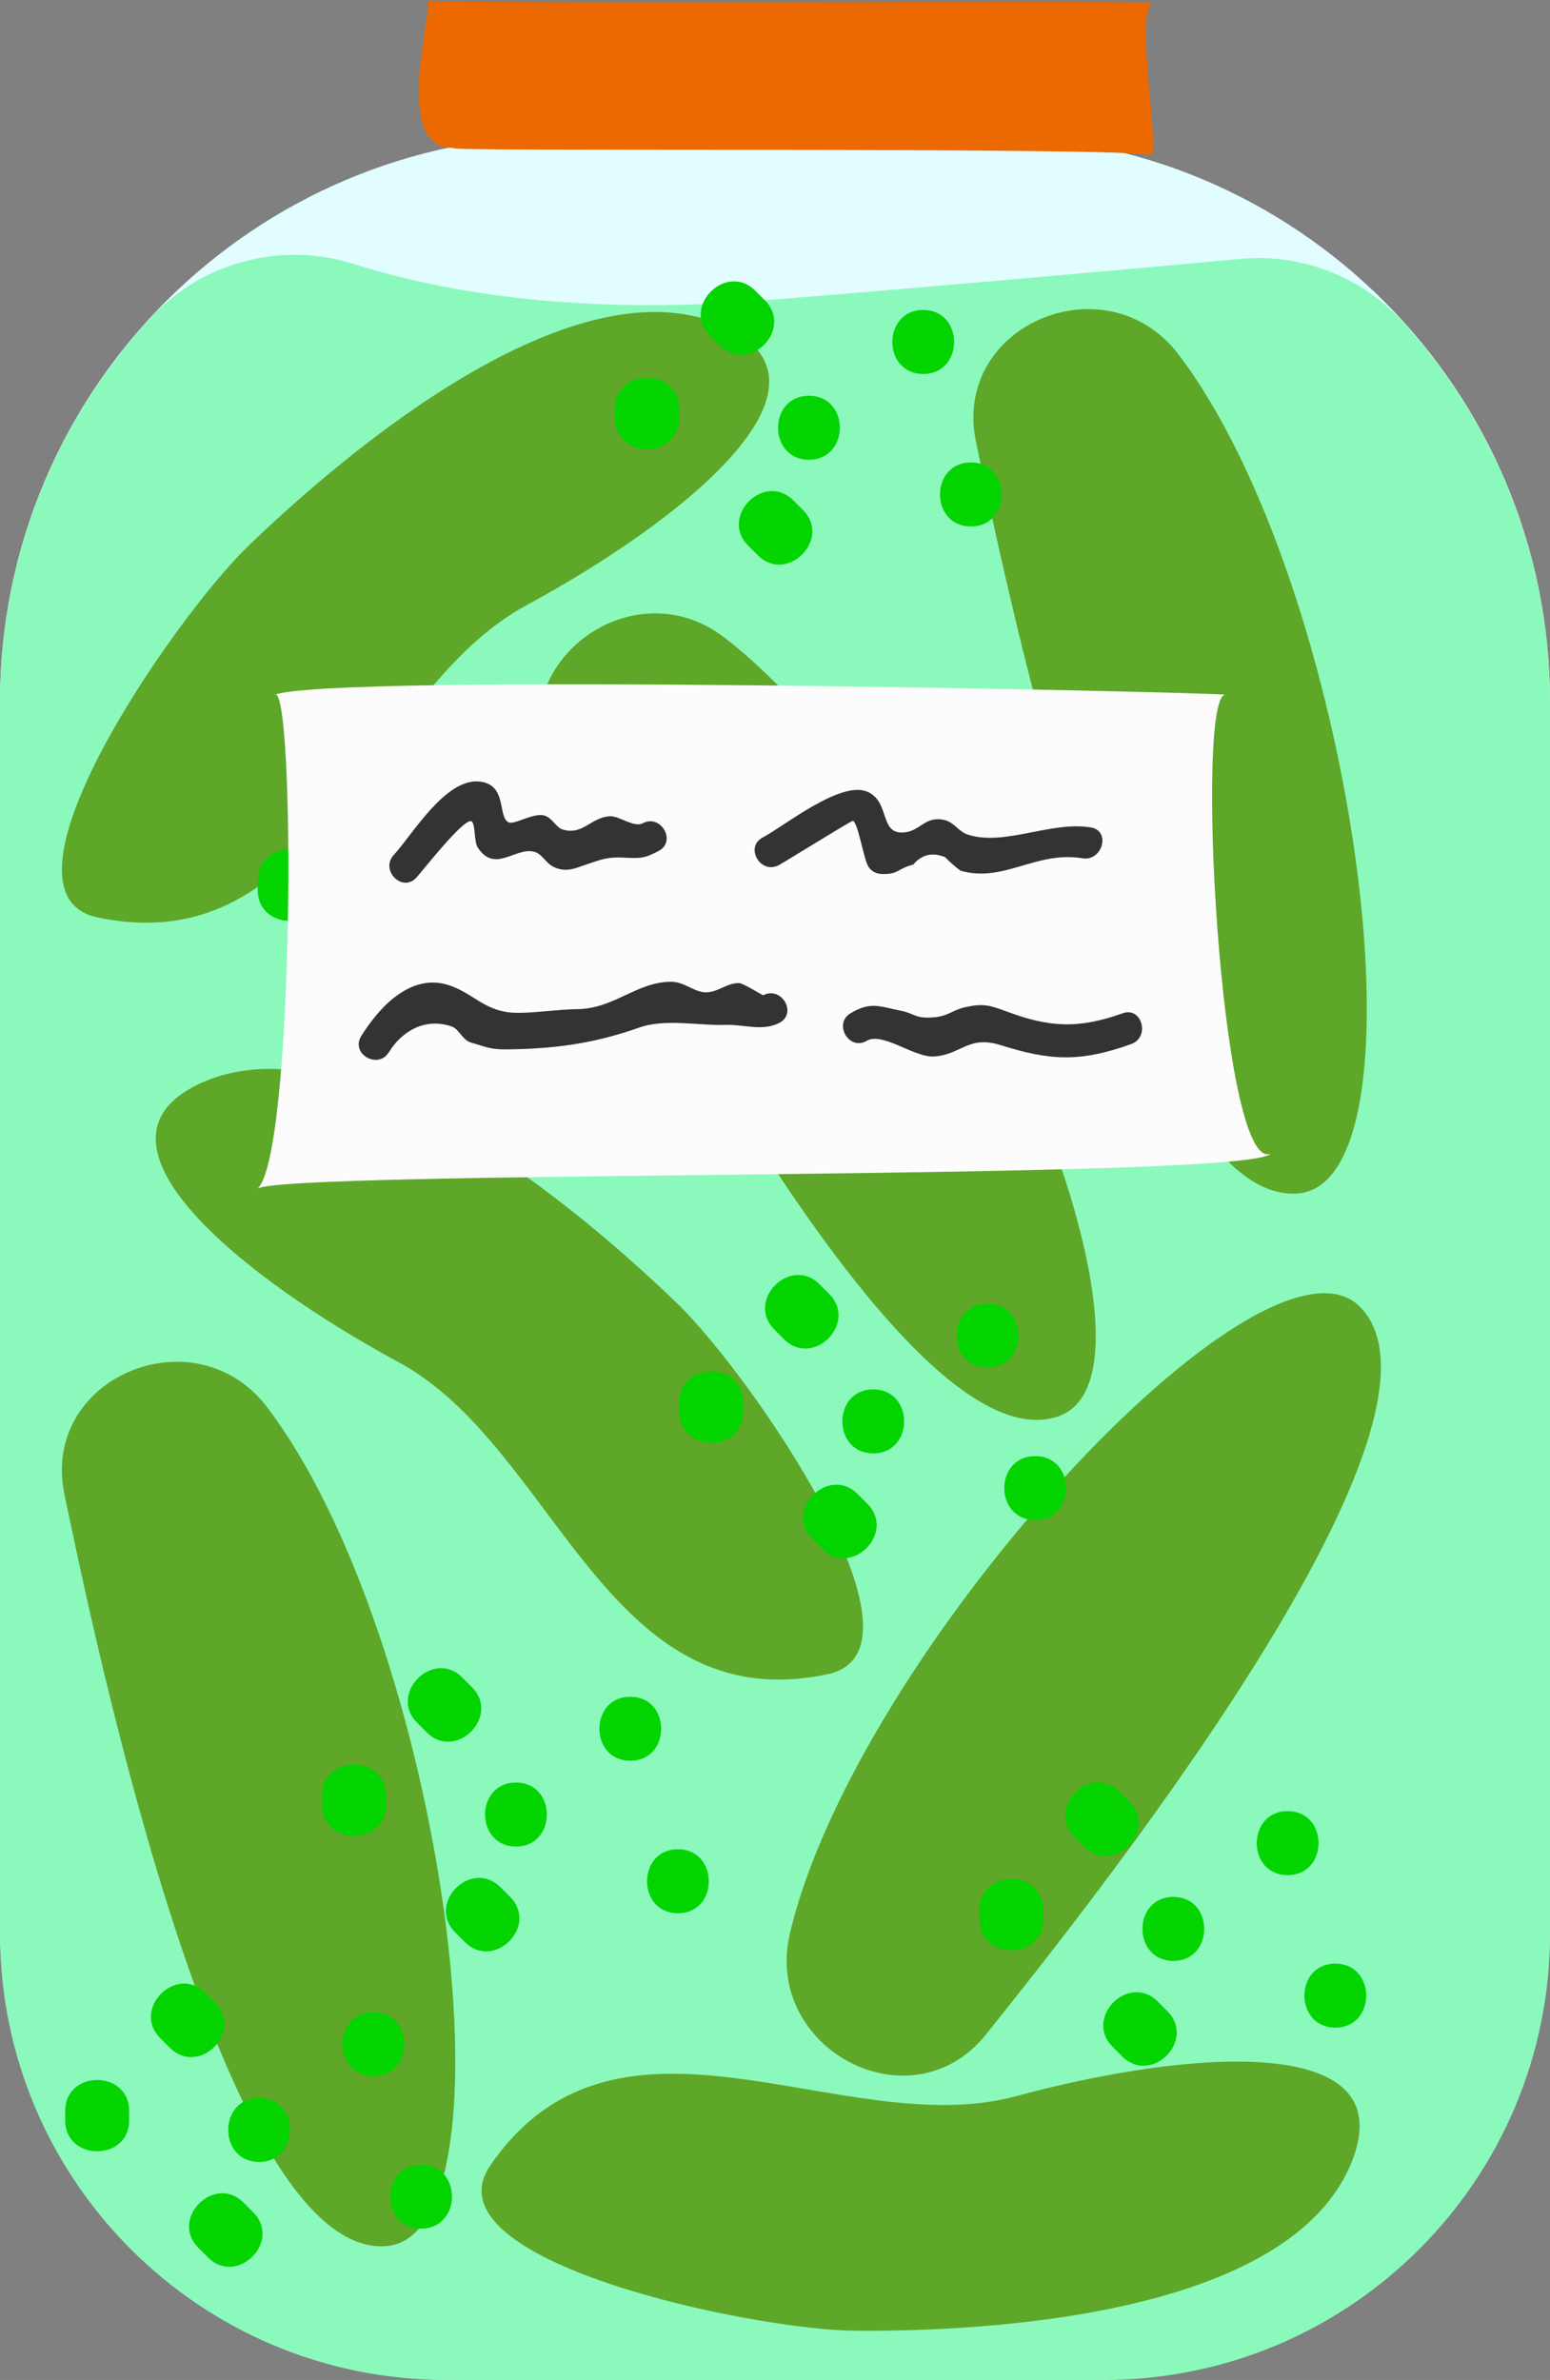 <svg xmlns="http://www.w3.org/2000/svg" width="703.69" height="1080" viewBox="0 0 703.69 1080"><rect x="0" y="0" width="703.69" height="1080" fill="#808080" stroke="none"/><g id="a"/><g id="b"><g id="c"><g id="d"><path d="M257.05 61.44h189.6c141.87.0 257.05 115.18 257.05 257.05V874.48c0 113.43-92.09 205.52-205.52 205.52H205.52C92.09 1080 0 987.91.0 874.48V318.49C0 176.62 115.18 61.44 257.05 61.44z" fill="#e1fdff"/><path d="M160.44 119.75c-32.81-10.34-68.6-.83-91.99 24.4C25.99 189.97.0 251.22.0 318.63V877.37C0 989.28 90.72 1080 202.63 1080H501.06c111.91.0 202.64-90.72 202.64-202.64V318.63c0-66.46-25.33-126.89-66.75-172.47-18.74-20.63-46.1-31.24-73.85-28.67-62.7 5.8-137.6 12.45-215.85 18.8-82.37 6.67-143.37-2.84-186.8-16.53z" fill="#8bf9bc"/><path d="M523.8 1.27C519.91.21 180.66 2.17 193.67.01c4.81-1.05-17.84 69.56 13.21 67.04-24 2.06 307.66-.62 315.87 3.45 3.78-4.82-8.23-68.04 1.05-69.23z" fill="#eb6900"/><path d="M535.1 160.92c-32.42-42.67-102.31-13.99-92.2 38.63.12.61.24 1.22.37 1.84 12.98 61.7 71.37 346.17 145.98 340.18 62.08-4.99 25.34-276.03-54.15-380.65z" fill="#5ea729"/><path d="M121.28 638.61c-32.42-42.67-102.31-13.99-92.2 38.63.12.61.24 1.22.37 1.84 12.98 61.7 71.37 346.17 145.98 340.18 62.08-4.99 25.34-276.03-54.15-380.65z" fill="#5ea729"/><path d="M358.62 877.38c-12.25 52.17 54.37 87.79 88.5 46.48.39-.48.79-.96 1.18-1.46 39.3-49.3 221.44-275.49 169.3-329.2-43.38-44.68-228.95 156.26-258.98 284.17z" fill="#5ea729"/><path d="M328.93 289.36c-42.45-32.7-102.41 13.25-78.88 61.4.27.56.55 1.12.84 1.68C279.55 408.6 410.3 667.9 480.75 642.61c58.61-21.05-47.73-273.06-151.81-353.24z" fill="#5ea729"/><path d="M307.6 591.64c-42.98-41.55-148.77-132.19-217.34-99.7-56.17 26.61 19.46 87.7 90.83 126.28 71.36 38.59 93.96 162.84 194.63 141.52 51.9-10.99-35.52-136.58-68.12-168.1z" fill="#5ea729"/><path d="M387.73 1057.66c59.78.53 198.9-6.61 226.25-77.39 22.4-57.98-74.51-50.18-152.83-29.01-78.32 21.17-180.27-53.35-238.58 31.43-30.06 43.72 119.82 74.57 165.16 74.97z" fill="#5ea729"/><path d="M112.31 248.17c42.98-41.55 148.77-132.19 217.34-99.7 56.17 26.61-19.46 87.7-90.83 126.29-71.37 38.59-93.96 162.84-194.63 141.52-51.9-10.99 35.52-136.58 68.12-168.1z" fill="#5ea729"/><g><path d="M279.21 185.46v4.32c0 18.67 29.02 18.7 29.02.0v-4.32c0-18.67-29.02-18.7-29.02.0h0z" fill="#04d400"/><path d="M347.23 136.27c-1.44-1.44-2.88-2.88-4.32-4.32-13.22-13.22-33.74 7.29-20.52 20.52 1.44 1.44 2.88 2.88 4.33 4.32 13.22 13.22 33.74-7.29 20.51-20.52h0z" fill="#04d400"/><path d="M367.25 208.62c18.67.0 18.7-29.01.0-29.01s-18.7 29.01.0 29.01h0z" fill="#04d400"/><path d="M419.15 169.69c18.67.0 18.7-29.02.0-29.02s-18.7 29.02.0 29.02h0z" fill="#04d400"/><path d="M440.78 238.89c18.67.0 18.7-29.02.0-29.02s-18.7 29.02.0 29.02h0z" fill="#04d400"/><path d="M364.53 231.43l-4.32-4.32c-13.22-13.22-33.74 7.29-20.52 20.52 1.44 1.44 2.88 2.88 4.32 4.32 13.22 13.22 33.74-7.29 20.52-20.52h0z" fill="#04d400"/></g><g><path d="M117.02 399.56v4.32c0 18.67 29.02 18.7 29.02.0v-4.32c0-18.67-29.02-18.7-29.02.0h0z" fill="#04d400"/><path d="M185.04 350.37c-1.44-1.44-2.88-2.88-4.32-4.32-13.22-13.22-33.74 7.29-20.52 20.51 1.44 1.44 2.88 2.88 4.32 4.33 13.22 13.22 33.74-7.29 20.52-20.52h0z" fill="#04d400"/><path d="M205.06 422.71c18.67.0 18.7-29.02.0-29.02s-18.7 29.02.0 29.02h0z" fill="#04d400"/><path d="M256.96 383.79c18.67.0 18.7-29.01.0-29.01s-18.7 29.01.0 29.01h0z" fill="#04d400"/><path d="M278.58 452.99c18.67.0 18.7-29.02.0-29.02s-18.7 29.02.0 29.02h0z" fill="#04d400"/><path d="M202.34 445.53c-1.44-1.44-2.88-2.88-4.33-4.33-13.22-13.22-33.74 7.29-20.51 20.52 1.44 1.44 2.88 2.88 4.32 4.32 13.22 13.22 33.74-7.29 20.52-20.51h0z" fill="#04d400"/></g><g><path d="M308.41 636.36v4.32c0 18.67 29.01 18.7 29.01.0v-4.32c0-18.67-29.01-18.7-29.01.0h0z" fill="#04d400"/><path d="M376.43 587.17c-1.44-1.44-2.88-2.88-4.33-4.32-13.22-13.22-33.74 7.29-20.51 20.52 1.44 1.44 2.88 2.88 4.32 4.32 13.22 13.22 33.74-7.29 20.52-20.52h0z" fill="#04d400"/><path d="M396.45 659.52c18.67.0 18.7-29.02.0-29.02s-18.7 29.02.0 29.02h0z" fill="#04d400"/><path d="M448.35 620.59c18.67.0 18.7-29.02.0-29.02s-18.7 29.02.0 29.02h0z" fill="#04d400"/><path d="M469.97 689.79c18.67.0 18.7-29.02.0-29.02s-18.7 29.02.0 29.02h0z" fill="#04d400"/><path d="M393.73 682.33c-1.44-1.44-2.88-2.88-4.32-4.32-13.22-13.22-33.74 7.29-20.52 20.52 1.44 1.44 2.88 2.88 4.32 4.32 13.22 13.22 33.74-7.29 20.52-20.52h0z" fill="#04d400"/></g><g><path d="M146.22 814.77v4.32c0 18.67 29.02 18.7 29.02.0v-4.32c0-18.67-29.02-18.7-29.02.0h0z" fill="#04d400"/><path d="M214.23 765.59c-1.44-1.44-2.88-2.88-4.32-4.32-13.22-13.22-33.74 7.29-20.52 20.52 1.44 1.44 2.88 2.88 4.32 4.32 13.22 13.22 33.74-7.29 20.52-20.52h0z" fill="#04d400"/><path d="M234.25 837.93c18.67.0 18.7-29.02.0-29.02s-18.7 29.02.0 29.02h0z" fill="#04d400"/><path d="M286.15 799c18.67.0 18.7-29.02.0-29.02s-18.7 29.02.0 29.02h0z" fill="#04d400"/><path d="M307.78 868.21c18.67.0 18.7-29.02.0-29.02s-18.7 29.02.0 29.02h0z" fill="#04d400"/><path d="M231.54 860.74c-1.44-1.44-2.88-2.88-4.32-4.32-13.22-13.22-33.74 7.29-20.52 20.52 1.44 1.44 2.88 2.88 4.32 4.32 13.22 13.22 33.74-7.29 20.52-20.52h0z" fill="#04d400"/></g><g><path d="M444.65 866.68V871c0 18.67 29.01 18.7 29.01.0v-4.32c0-18.67-29.01-18.7-29.01.0h0z" fill="#04d400"/><path d="M512.67 817.49c-1.44-1.44-2.88-2.89-4.32-4.33-13.22-13.22-33.74 7.29-20.52 20.52 1.44 1.44 2.88 2.89 4.32 4.32 13.22 13.22 33.74-7.29 20.52-20.51h0z" fill="#04d400"/><path d="M532.69 889.83c18.67.0 18.7-29.02.0-29.02s-18.7 29.02.0 29.02h0z" fill="#04d400"/><path d="M584.59 850.91c18.67.0 18.7-29.02.0-29.02s-18.7 29.02.0 29.02h0z" fill="#04d400"/><path d="M606.22 920.11c18.67.0 18.7-29.02.0-29.02s-18.7 29.02.0 29.02h0z" fill="#04d400"/><path d="M529.97 912.64c-1.44-1.44-2.88-2.88-4.32-4.32-13.22-13.22-33.74 7.29-20.52 20.52 1.44 1.44 2.88 2.88 4.32 4.32 13.22 13.22 33.74-7.29 20.52-20.52h0z" fill="#04d400"/></g><g><path d="M29.61 957.9v4.32c0 18.67 29.02 18.7 29.02.0v-4.32c0-18.67-29.02-18.7-29.02.0h0z" fill="#04d400"/><path d="M97.62 908.71c-1.44-1.44-2.88-2.88-4.32-4.32-13.22-13.22-33.74 7.29-20.52 20.52 1.44 1.44 2.88 2.88 4.32 4.32 13.22 13.22 33.74-7.29 20.52-20.52h0z" fill="#04d400"/><path d="M117.64 981.06c18.67.0 18.7-29.02.0-29.02s-18.7 29.02.0 29.02h0z" fill="#04d400"/><path d="M169.54 942.13c18.67.0 18.7-29.02.0-29.02s-18.7 29.02.0 29.02h0z" fill="#04d400"/><path d="M191.17 1011.33c18.67.0 18.7-29.01.0-29.01s-18.7 29.01.0 29.01h0z" fill="#04d400"/><path d="M114.93 1003.87c-1.44-1.44-2.88-2.88-4.33-4.32-13.22-13.22-33.74 7.29-20.51 20.52 1.44 1.44 2.88 2.88 4.32 4.32 13.22 13.22 33.74-7.29 20.52-20.52h0z" fill="#04d400"/></g><path d="M556.74 315.26c-13.4-1.36-407.86-9.98-432.34.1 9.86-10.15 9.47 211.8-7.84 224.32 4.72-9.02 449.57-3.63 460.33-16.15-22.96 9.53-34.83-212.04-20.16-208.26z" fill="#fcfcfc"/><path d="M189 398.31c2.9-3.17 21.6-27.2 25.04-25.62 1.82.84 1.13 9.25 2.8 11.82 7.68 11.9 16.85.09 25.36 1.93 4 .87 5.46 5.28 9.23 7.01 5.43 2.5 9.16.8 14.45-1.04 7.23-2.51 10.13-3.61 17.42-3.23 7.2.38 9.22.46 15.76-3.04 8.23-4.41.91-16.94-7.32-12.53-3.78 2.02-10.53-3.2-14.44-3.19-8.77.02-12.64 9.02-22.09 5.92-2.7-.89-4.53-5.14-7.92-6.2-4.93-1.55-13.54 4.15-16.25 3.08-5.36-2.13-.35-17.29-13.47-18.57-15.37-1.49-30.27 23.99-38.84 33.38-6.29 6.88 3.94 17.17 10.26 10.26h0z" fill="#333"/><path d="M353.54 392.6c3.19-1.68 33.16-20.36 33.67-20.13 2.38 1.06 4.71 16.54 6.9 20.56 1.23 2.25 3.76 3.56 6.26 3.59 7.97.11 6.39-2.19 14.26-4.29 3.87-4.6 8.69-5.72 14.46-3.34 2.16 2.23 4.47 4.27 6.95 6.12 19.65 5.65 34.3-9.1 55.34-5.63 9.13 1.5 13.06-12.47 3.86-13.99-18.27-3.01-39.21 8.66-55.88 3.25-4.23-1.38-6.17-5.7-10.81-6.68-8.79-1.86-10.62 5.17-18.34 5.71-11.16.78-5.94-14.12-16.55-18.54-12.16-5.06-37.81 15.77-47.44 20.85-8.26 4.36-.94 16.88 7.32 12.53h0z" fill="#333"/><path d="M176.52 477.54c5.95-9.61 16.37-15.86 28.53-11.74 3.42 1.16 4.91 6.24 8.74 7.3 5.8 1.6 8.68 3.17 15.59 3.11 22.62-.22 40.32-2.67 60.79-9.9 11.85-4.19 27.14-.8 39.61-1.22 7.75-.26 16.42 3.06 24.06-.93 8.28-4.32.95-16.85-7.32-12.53-.24.13-9.08-5.46-10.92-5.51-6.06-.13-9.81 4.65-16.01 4.14-4.63-.38-9.31-4.71-14.65-4.75-15.76-.11-26 12.23-42.74 12.42-8.52.09-19.02 1.73-27.28 1.7-15.05-.06-19.97-9.37-32.09-12.85-16.92-4.85-30.98 10.7-38.86 23.44-4.93 7.96 7.62 15.26 12.53 7.32h0z" fill="#333"/><path d="M393.52 472.3c7.05-4.16 21.51 7.62 30.34 7.13 12.48-.69 15.64-9.78 30.34-5.18 22.54 7.06 35.93 7.91 59.32-.44 8.73-3.12 4.97-17.14-3.86-13.99-19.97 7.14-33.3 6.46-52.79-.87-7.56-2.84-10.7-3.67-18.72-1.89-5.88 1.3-7.69 4.18-14.59 4.63-8.5.55-7.7-1.64-14.76-3.06-9.69-1.95-13.5-4.22-22.61 1.15-8.04 4.74-.75 17.28 7.32 12.53h0z" fill="#333"/></g></g></g></svg>